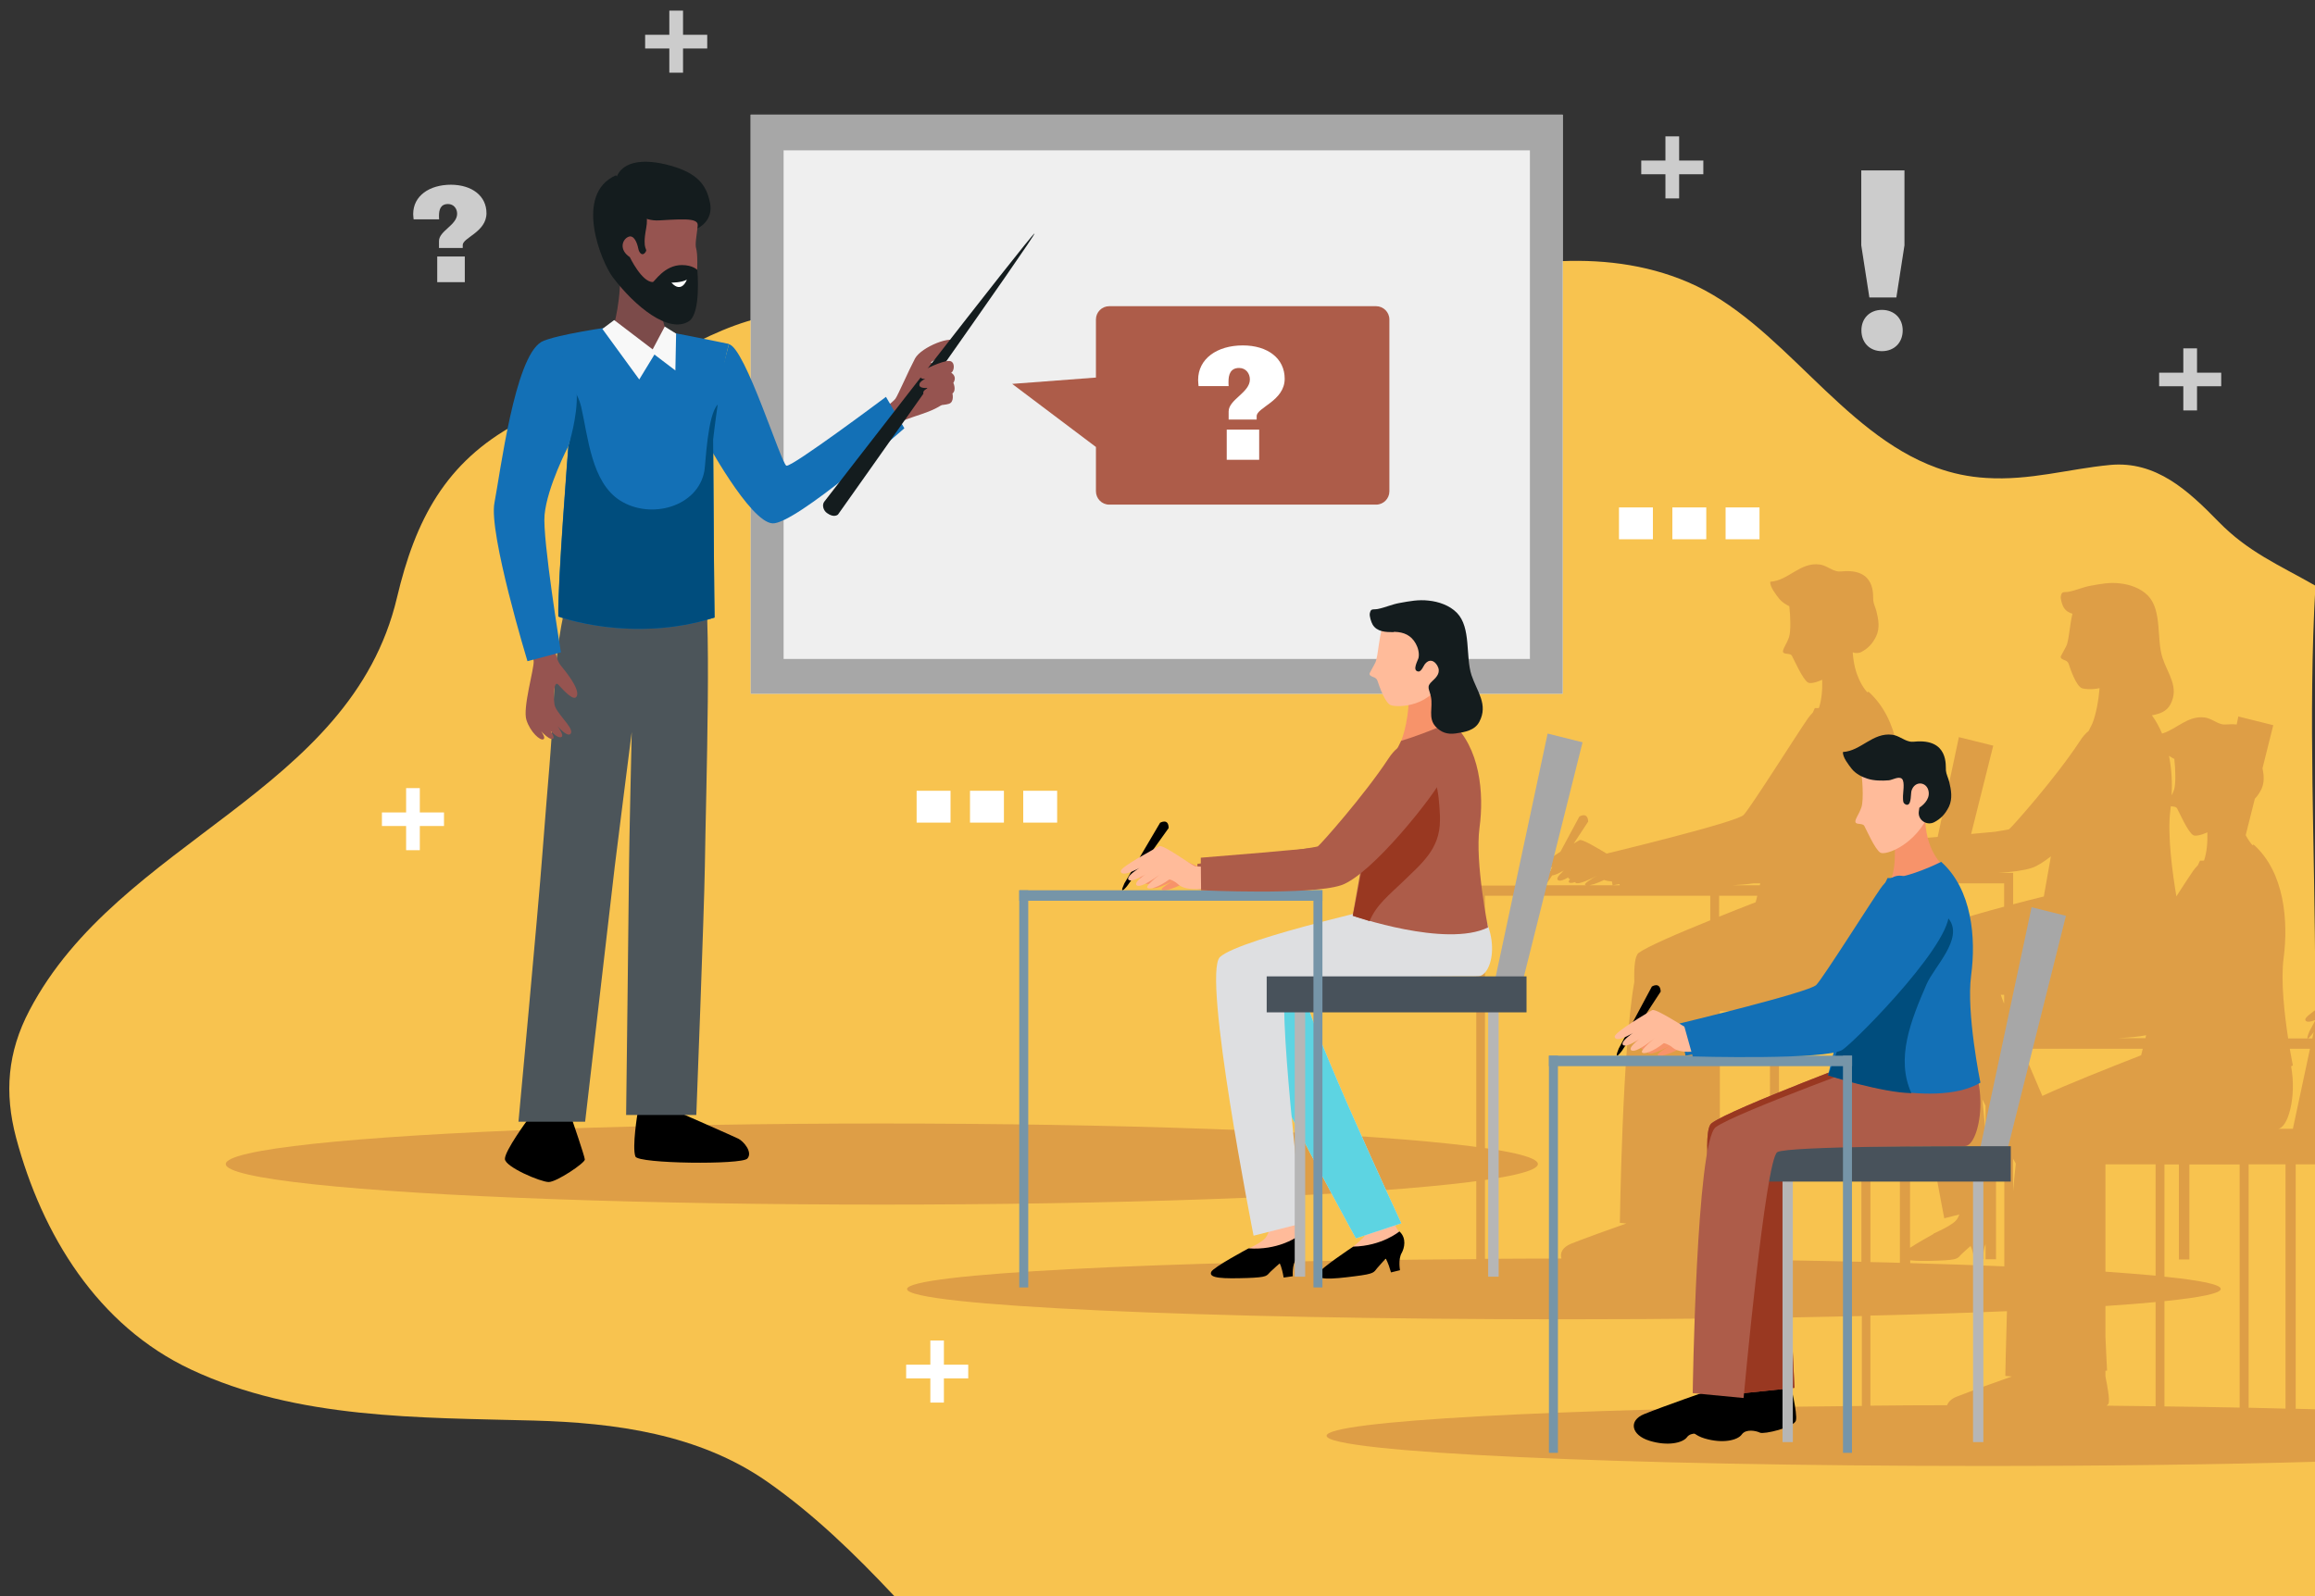 <?xml version="1.0" encoding="utf-8"?>
<!-- Generator: Adobe Illustrator 24.0.1, SVG Export Plug-In . SVG Version: 6.00 Build 0)  -->
<svg version="1.1" id="Layer_1" xmlns="http://www.w3.org/2000/svg" xmlns:xlink="http://www.w3.org/1999/xlink" x="0px" y="0px"
	 viewBox="0 0 1569.9 1082.6" style="enable-background:new 0 0 1569.9 1082.6;" xml:space="preserve">
<rect x="0" y="0" width="1569.9" height="1082.6" fill="#333333" stroke="none"/>
<style type="text/css">
	.st0{fill:#F8C34F;}
	.st1{fill:#DE9E46;}
	.st2{fill:#EFEFEF;}
	.st3{fill:#A7A7A7;}
	.st4{fill:#7C4B4A;}
	.st5{fill:#965450;}
	.st6{fill:#FFFFFF;}
	.st7{fill:#141C1E;}
	.st8{fill:#4C555A;}
	.st9{fill:#1370B6;}
	.st10{fill:#004D7D;}
	.st11{fill:#F8F8F8;}
	.st12{opacity:0.65;fill:#D6B5D2;}
	.st13{fill:#E0E0E0;}
	.st14{fill:#AD5C49;}
	.st15{fill:#F7936A;}
	.st16{fill:#FFBB9A;}
	.st17{fill:#DEDFE1;}
	.st18{fill:#5DD4E2;}
	.st19{fill:#993821;}
	.st20{fill:#B6B6B6;}
	.st21{fill:#48525B;}
	.st22{fill:#7695A8;}
	.st23{fill:#CCCCCC;}
</style>
<path class="st0" d="M1313.4,317.3c-65.5-23.7-105.6-98.9-168.7-125.9c-58.4-25-125.8-13.7-184.3,4.7
	c-57.9,18.2-107.3,59.3-167.7,68.9c-25.1,4-54.5,1.5-78-6.9c-23.4-8.3-56.7-30.3-78.3-16c0.7-0.6,4.8-4.7,6.6-6.2
	c-1.4-0.6-2.5-1.1-1.8-2.9c-0.3,0.1-6.7,0-9,0.2c-0.1-0.6-0.2-3.9-0.1-3.8c-22.8-5.2-51.5-15.2-78.3-17
	c-55.2-3.8-91.1,28.8-138.6,47.5c-22.2,8.7-44,16.2-64.9,27.5c-48.2,26.2-68.6,65.1-81.1,118C237.8,538.2,80.8,569.4,20,685.3
	c-15,28.5-17.1,56.1-9.1,86.4C28.5,837.6,66.2,899.3,129.6,929c72,33.8,154.6,32.5,232.4,34.6c55,1.5,111.9,9.1,158.2,41.4
	c31.9,22.3,59.6,49.3,86.2,77.6H1570c0-13,0-26.1,0-39.1c0-125.5,0-251.1,0-376.6c0-89.2-4.9-181.1,0.2-269.6
	c-24.9-14.2-45.6-22.8-65.7-43.4c-20.4-20.9-42.3-41.5-73.7-38.5c-28.2,2.7-54.2,10.7-83.9,8.8
	C1335,323.5,1323.9,321.1,1313.4,317.3z"/>
<ellipse class="st1" cx="598" cy="789.6" rx="444.9" ry="27.5"/>
<g>
	<g>
		<rect x="509.1" y="77.8" class="st2" width="550.6" height="392.8"/>
		<path class="st3" d="M509.1,77.8v392.8h550.6V77.8H509.1z M1037.4,447H531.4V102h506.1V447z"/>
	</g>
	<path class="st4" d="M447,194.1c-11-1.3-19.1-6.2-27-13.9c2.3,21.2-4.4,43.1-4.4,43.1s1.1,69.5,29.3,61.1
		c28.2-8.4,10.1-53.6,10.1-53.6C448.4,220.5,447.1,204.8,447,194.1z"/>
	<path class="st5" d="M433,122.5c0,0,32.3-3.4,38.2,9.6c5.9,13.1-0.9,30.5,0.9,36.5c1.9,5.9,0.9,43.1-9.6,44.1
		c-10.6,0.9-43.8-23-44.8-51C416.8,133.7,424.9,122.9,433,122.5z"/>
	<path class="st6" d="M459.5,201.3c0.2,0,0.3,0,0.5-0.1c1.1,0,2,0.1,2.9,0.1c0.3-0.8,0.6-1.6,1-2.3c0.6-1.4,1.3-2.9,1.9-4.3
		c0.9-2.7,1.7-5.5,2.5-8.2c-1.5-0.2-3-0.4-4.5-0.8c-4.1,2-8.3,4-12.4,5.9c-0.8,0.4-1.6,0.7-2.4,1.1
		C452.6,195.4,456.1,198.3,459.5,201.3z"/>
	<path class="st5" d="M594.6,281.1c0,0,10.9-8.3,12.6-10.6c1.7-2.3,9.1-19.4,13.3-27.3c4.2-7.9,26.2-16.6,28-11
		c1.8,5.6-7.4,6.8-17.2,13.5c0,0,1,1.3,2,1.4c1,0.1,16.3,20.4,5.1,27.7c-11.1,7.3-25.7,7.8-35.3,16.3
		C603.1,291.1,595.3,286.7,594.6,281.1z"/>
	<path d="M432.4,754.8c0,0-3.9,23.3-1.5,29.7c1.9,4.9,71.9,5.7,75.9,1.4c3.9-4.3-2.6-11.8-6.1-13.5c-3.4-1.7-39.2-17.4-39.2-17.4
		L432.4,754.8z"/>
	<path d="M387.9,759.3H358c0,0-15.8,21.4-15.6,26.9c0.2,5.4,24.3,15.6,29.7,15.6c5.4,0,24.7-13,24.5-15.3
		C396.4,784,387.9,759.3,387.9,759.3z"/>
	<path class="st7" d="M473,154.9c0,0,11-4.8,8.5-17.3c-2.5-12.4-8.7-20.2-27-25.3c-18.3-5.1-35.1-3.4-37.4,11.8
		c0,0,8.6,26.6,29.9,25.4C468.3,148.2,474.8,148.2,473,154.9z"/>
	<path class="st7" d="M472.9,183.1c0,0-3.1-3.3-10.4-3.3c-12-0.1-18.7,11.5-19.8,11.5c-7.5,0.1-15.6-16.9-15.6-16.9
		c-7.5-5-5.1-11.9-1.1-13.7c4-1.8,6.1,4.3,6.8,7.7c0.6,3.4,2.9,5.6,4.9,2.7c2-2.9-2.5-0.5,0.5-16.3c3-15.9-8.1-22.2-8.1-22.2
		l-12.4-13.7c-28.8,12.7-10,58.8-2.1,69.2c15,19.8,37.9,38.5,51.6,29.8C475.6,212.4,472.9,183.1,472.9,183.1z M455.3,191.7
		c0,0,6.8,0.1,10.5-2C465.8,189.7,462.3,199.5,455.3,191.7z"/>
	<path class="st8" d="M476.5,389.9l-85-1.6c0,0-12.9,21.2-15.8,82.3c-2,41.9-3.7,53.4-7.9,108.8c-2.8,37.6-16.2,181.5-16.2,181.5
		h45.2c0,0,19.1-164.3,20.1-173.2c0.3-3.2,11.5-91.1,11.5-91.1s-1.8,79.8-1.8,88.9c0,9.2-2,170.8-2,170.8h47.6
		c0,0,5.3-137.4,5.8-168.9C478.7,536.5,483.1,406.4,476.5,389.9z"/>
	<path class="st9" d="M494.3,233.5l-16.7,63.4c0,0,30.8,57.3,46.3,58.1c15.5,0.8,89.4-64.5,89.4-64.5l-12.5-21.3
		c0,0-63.9,47.9-67.5,46.7C529.8,314.8,505.3,235.6,494.3,233.5z"/>
	<path class="st9" d="M415.9,221.5c0,0-39.4,5.4-49,10.5c0,0,26.8,43,18.5,70.6c0,0-7.5,94.9-6.8,115.6c0,0,49.6,18.4,105.9,0.7
		c0,0-0.9-104.6-0.9-120.8c0,0,4.8-43.5,10.7-64.8c0,0-20.9-4.4-42.3-8.4c0,0,1.7,2.2-7.3,13.7C439.3,245.8,417.5,235.6,415.9,221.5
		z"/>
	<path class="st10" d="M483.6,298.2c0,0,1.2-10.6,3.1-23.8c-7,7.4-8.1,39.6-9,44.9c-4.3,24.5-36.4,33.4-57.2,20.2
		c-19.4-12.3-21.7-43.1-26.3-63.2c-2.5-10.7-9.3-19-17.8-26.3c6.8,15,14,36.4,9.1,52.6c0,0-7.5,94.9-6.8,115.6
		c0,0,49.6,18.4,105.9,0.7C484.4,419,483.6,314.4,483.6,298.2z"/>
	<path class="st5" d="M380.2,451.3c2.9,3.6,12.7,15.3,11.1,20.5c-1.6,5.2-9.7-4.2-12.7-7.4c-3-3.2-3.4,7.6-2.6,13.3
		c0.8,5.8,12.5,15.3,11.3,19.3c-1.2,4-8-1.6-15.3-12.3c0,0,11.5,13.3,8.9,15.1c-2.7,1.9-9.2-4.9-14.3-12.7c0,0,11.1,12.5,8.4,14
		c-2.8,1.5-10.4-7.3-13.3-11.7c0,0,9.5,10.3,6.9,12c-2.1,1.4-9-4.8-11.6-13c-2.7-8.2,5.3-34.8,4.9-39.9c-0.4-5.1-2-11.4-2-11.4
		s16.4-3.7,16.4-3.7C375.9,433.4,375.8,445.9,380.2,451.3z"/>
	<path class="st9" d="M380.4,442.5l-22.7,6c0,0-26.4-86.7-22.4-107.4c4-20.7,13.7-98.3,31.6-109c0,0,22.8,6.6,24.2,34.6
		c0.8,15.9-5.7,36-5.7,36s-14.3,27.4-16.1,46.5C367.7,365.1,380.4,442.5,380.4,442.5z"/>
	<polygon class="st11" points="450.8,221.5 442.6,237 416.5,217.1 408.5,223.1 433.5,257.4 443.8,240.5 458,251.3 458.5,226.3 	"/>
	<path class="st7" d="M558.9,340.4c0,0,140.1-181.2,142.6-182C704,157.6,568.3,349,568.3,349s-2.6,2.6-7.5-1
		C558.4,346.3,557.3,342.7,558.9,340.4z"/>
	<path class="st5" d="M641.4,253.3c0,0-9.4,3.4-14.3,3.7c-4.7,0.3-3.6-4.4-0.4-6.1c3.3-1.8,15.1-7.3,18.2-5.8
		c3.1,1.5,1.9,7.1,0.1,7.7c0,0,4.4,2.3,1.5,6.9c0,0,2.3,5-0.6,7.2c0,0,1.4,5.8-2.4,7c-3.7,1.2-13.9,1.7-15.2-0.9
		c-1.6-3.2,3.4-4.7,13.4-5.7c0,0-10.7,1.9-12.6,1.7c-2.5-0.3-9.2-5.9,12.3-8.1c0,0-17.2,4.8-17.9,0.5
		C622.6,255.9,641.4,253.3,641.4,253.3z"/>
</g>
<path class="st1" d="M1571.7,956c-4.9-0.1-9.8-0.3-14.9-0.4V789.8h15.3v-106c-4.9,3.3-9,6.5-8.8,7.8c0.2,1.8,2.6,2,7,0.2l-4.2,7.8
	c-1.5,3.6-1.6,4.8-1.1,4.8h-13.3c-2.5-16.1-5.1-39.1-3.1-54.3c3.3-25.3,0.7-58.4-20.3-77.2c0,0-0.3,0.2-0.8,0.4
	c-1.1-1.2-2.8-3.4-4.6-6.8l6.2-24.7c1.6-1.7,3.1-3.7,4.4-6.4c2.2-4.6,1.8-9.5,0.8-14.3l7.3-29.2l-23.7-5.9l-1.1,5.4
	c-2-0.2-4.2-0.2-6.8,0c-1.2,0.1-2.3,0.1-3.4-0.2c-3.9-0.9-7.3-4-11.5-4.5c-11.5-1.5-19.1,8-28.9,10.9c-1.9-4.4-4.1-8.6-6.9-12.4
	c5.1-0.9,9.9-2.5,12.5-7.3c6.2-11.7-1.6-20.5-5.3-31.6c-4.2-12.7-0.1-32.2-9.9-42.3c-5-5.1-12.4-7.6-19.2-8.3
	c-6.9-0.8-12.9,0.4-19.6,1.6c-5.2,0.9-9.8,3.1-14.9,4.1c-3.5,0.6-4.7-0.6-5.4,3.1c-0.3,1.8,1,5.9,1.9,7.4c1.4,2.4,3.5,3.7,6,4.4
	c-1.9,8-2.4,18.5-4.2,22c-1.5,2.8-2.8,5.1-3.6,6.7c-0.7,1.5,1,2.3,3,3c1,0.4,1.8,1.2,2.2,2.2c1.4,4.3,5.2,15.1,9,16.6
	c1.9,0.7,6.5,1.1,12,0c-0.6,7.6-2.3,17.8-5,24.2c-0.2,0.4-1.1,2.1-2.4,4.8c-2,1.6-4.1,3.9-6.1,7.1c-16.4,25-46.3,58.6-47.9,59.6
	c-0.3,0.2-4,0.8-9.5,1.7c-4.7,0.4-10.3,1-16.2,1.5l15-59.9l-23.3-5.8l-14.4,67.7c-11.3,0.9-21.5,1.8-26.9,2.2
	c-0.5-8.5-0.6-16.8,0.3-23.5c3.3-25.3,0.7-58.4-20.3-77.2c0,0-0.3,0.2-0.8,0.4c-2.7-2.9-8.9-11.4-9.9-27.1c1.9,0.7,4.1,0.7,6.1-0.4
	c4.1-2.2,7.2-5.2,9.8-10.5c2.6-5.4,1.6-11.4,0.2-16.9c-0.6-2.5-2-5.1-2.2-7.6c-0.3-2.6,2.3-21.9-21.5-19.5c-1.2,0.1-2.3,0.1-3.4-0.2
	c-3.9-0.9-7.3-4-11.5-4.5c-13.2-1.7-21.2,11-33.4,11.7c-0.4,3.4,3.9,8.8,6,11.5c1.8,2.2,4.3,3.9,6.9,5.1c0.8,7,1.1,17.1-0.2,21
	c-1.7,5-4.7,8.4-4,10.2c0.7,1.7,4.9,0.4,6,2.5c1.2,2.1,7.3,16.1,10.9,18.1c1.3,0.8,5,0.2,9.6-1.9c0.2,6.6-0.3,13.4-2.2,19
	c-0.1,0.1-0.2,0.1-0.3,0.2c-0.9,0-1.7,0-2.5,0c0,0-0.6,1.2-1.4,3.1c-1.2,1.2-2.3,2.5-3.3,3.9c-6.9,9.9-38.8,60.5-43.6,65.5
	c-4.7,5-92.9,26.2-92.9,26.2c-6.8-4.1-16.8-10.1-18.4-9.1c-0.5,0.3-2,1.2-3.9,2.3l9.8-14.9c-0.3-7-6-3.4-6-3.4l-12.8,23.8
	c-6.4,4.1-12.8,8.6-12.5,10.2c0.2,1.8,2.6,2,7,0.2l-4.2,7.8c-1.5,3.6-1.6,4.8-1.1,4.8h-46.3v253.4c-217.9,1.3-386,9.9-386,20.3
	c0,11.3,199.5,20.5,445.6,20.5c72.7,0,141.3-0.8,201.9-2.2v61c-206.6,1.8-363,10.1-363,20.2c0,11.3,199.5,20.5,445.6,20.5
	c82.9,0,160.3-1,226.8-2.9V956z M1455.4,702.2c-0.2,0.7-0.3,1.4-0.5,2h-18.6C1444,703.8,1450.7,703.2,1455.4,702.2z M1377.9,588.7
	c3.7-1.2,8.1-4.1,12.9-7.8c-2.2,12.5-4.2,23.8-4.8,27.2c-6.6,1.6-13.6,3.4-20.8,5.3v-21.3h-10
	C1364.7,591.5,1372.9,590.4,1377.9,588.7z M1381.5,674.9c-6,1.5-11.5,2.9-16.3,4.1v-4.1H1381.5z M1328,599.2h31.1V615
	c-13.3,3.6-26.7,7.4-37.8,11.1L1328,599.2z M1346.5,843.9v10.3h7.1v-90.4c1.9,3.6,3.7,7.2,5.6,10.6V859c-19.7-0.8-41.1-1.6-63.8-2.2
	v-1.9c4.4,0.5,11,0.5,19,0.2c13.9-0.5,12.9-1.5,15.6-4.2c2.8-2.7,6.3-5.7,6.3-5.7s1.3,1.7,2.7,9.6l6.2-0.9
	C1345.2,853.9,1344.6,848,1346.5,843.9z M1344.3,745.7c0.7,1.4,1.5,2.8,2.2,4.3v17.7C1345.8,760.7,1345,753.3,1344.3,745.7z
	 M1358.9,680.5c-0.7-2-1.4-3.9-2.1-5.7h2.3v5.6C1359,680.5,1359,680.5,1358.9,680.5z M1318.5,826.4l10.2-2.6
	c-0.5,1.4-1.2,2.9-2.3,4.1c-2,2.3-7.4,5.2-11.2,7c0,0-0.1,0-0.1,0c0,0-0.3,0.2-0.7,0.4c-1.9,0.9-3.3,1.5-3.3,1.5
	c0.1,0,0.2,0.1,0.3,0.1c-4.2,2.3-11.2,6.3-16.1,9.5v-135h3.4C1306.3,764.5,1318.5,826.4,1318.5,826.4z M1295.4,704.3V686h0.2
	c0.7,5.8,1.4,12,2.3,18.3H1295.4z M1292.2,619.6c0.4-0.2,0.8-0.4,1.2-0.6c0,0-1.7-8.3-3.4-19.7h16.8l-7.6,35.7
	c-1.5,0.9-2.7,1.7-3.6,2.5c-2.5,2.3-3,11.5-2.3,24.6H1283C1289.9,662,1296.1,640.6,1292.2,619.6z M1189,599.2h4.7
	c-0.1,0.4-0.2,0.8-0.3,1.3h-18.6C1180.1,600.2,1184.9,599.8,1189,599.2z M1050.3,597.3l2.3-3.5c2-0.1,5.1-1.7,8.1-3.5
	c-0.8,0.5-1.2,1-1.3,1.3l0,0c-2.4,2.2-4.1,4.3-2.9,5.4c1.2,1,4.1-0.1,7.1-1.9c-0.1,0.3-0.1,0.6,0.1,0.8c0.2,0.2,0.6,0.3,1,0.3
	c-0.7,1-1.1,1.8-0.8,2.2c0.5,0.7,2.1,0.7,4.4-0.1c0,0.2-0.1,0.4,0.1,0.5c2,1.6,10.8-2.8,14.6-4.8c0,0,0,0,0,0
	c-3,1.7-8.8,5.2-8.1,6.1c0.2,0.3,0.8,0.5,1.6,0.5c2.2,0,6.4-1.3,11.3-3.7c1.6,0.6,3.4,0.9,5.3,1l0.5,2.6c0,0,1.7-0.3,4.6-0.8
	l0.2,0.8h-51.2C1047.9,600.5,1050.3,597.3,1050.3,597.3z M1159.7,624.3c-22.3,9-43,18-48.5,22.1c-2.4,1.8-3.2,9.1-2.9,19.7
	c-8.2,45.3-9.8,163.4-9.8,163.4l4.4,0.4c-10.3,3.6-28.3,10.1-37.4,13.7c-5.9,2.4-7.8,6.3-6.6,10.1c-17.6,0-34.9,0.1-51.9,0.2V607.6
	h152.8V624.3z M1165.8,607.6h25.9c-0.5,1.9-0.8,3.3-1.1,4.4c-7.9,3-16.3,6.4-24.8,9.8V607.6z M1200.3,854.7
	c-11.2-0.2-22.5-0.3-34-0.4v-3.9c1.2-0.8,2-1.6,2.2-2.5c0.7-2.9-0.9-11.5-2.2-18V826l1.1-0.1c0,0-0.5-9-1.1-22.7V686h34V854.7z
	 M1262.3,855.9c-18-0.4-36.6-0.8-55.9-1.1V686h82v18.3h-26.1V855.9z M1288.4,711.4v145.2c-6.6-0.2-13.2-0.4-20-0.5V711.4H1288.4z
	 M1326.9,947.4c-3.6,1.4-5.6,3.5-6.5,5.8c-17.6,0-35,0.1-52,0.3v-61.1c33.6-0.8,64.7-1.8,92.6-3c-0.8,25.3-1.1,43.9-1.1,43.9
	l4.4,0.4C1354,937.3,1336,943.8,1326.9,947.4z M1365.2,807.9V786c0.6,1.1,1.2,2.2,1.8,3.3C1366.3,795.1,1365.8,801.4,1365.2,807.9z
	 M1371.3,711.4h81.8c-0.5,1.9-0.8,3.3-1.1,4.4c-22.5,8.8-50.5,19.9-67,27.6C1380.4,732.7,1375.7,721.8,1371.3,711.4z M1461.8,953.9
	c-10.9-0.1-22-0.3-33.2-0.4c0.7-0.6,1.3-1.2,1.4-1.8c0.7-2.9-0.9-11.5-2.2-18v-3.9l1.1-0.1c0,0-0.5-9-1.1-22.7v-21.1
	c12.7-0.9,24.2-1.7,34-2.7V953.9z M1461.8,865.3c-9.9-0.9-21.3-1.8-34-2.7v-72.8h34V865.3z M1476.4,548.4
	c1.2,2.1,7.3,16.1,10.9,18.1c1.3,0.8,5,0.2,9.6-1.9c0.2,6.6-0.3,13.4-2.2,19c-0.1,0.1-0.2,0.1-0.3,0.2c-0.9,0-1.7,0-2.5,0
	c0,0-0.6,1.2-1.4,3.1c-1.2,1.2-2.3,2.5-3.3,3.9c-2,2.9-6.3,9.4-11.3,17.2c-2.4-14.2-6.3-41.5-4.1-58.2c0.1-0.9,0.2-2,0.3-2.9
	C1473.6,547.1,1475.6,547,1476.4,548.4z M1474.5,514.8c0.8,7,1.1,17.1-0.2,21c-0.5,1.3-1,2.6-1.6,3.7c0.4-8.6,0-17.8-1.8-26.8
	C1472.1,513.5,1473.3,514.2,1474.5,514.8z M1518.8,954.8c-16.5-0.3-33.5-0.6-51-0.8v-71.4c24.5-2.5,38.2-5.3,38.2-8.3
	s-13.7-5.8-38.2-8.3v-76.1h9.8v64.4h7.1v-64.4h34.1V954.8z M1568.3,701.1l0.7-1.1l-0.9,4.4h-3
	C1565.9,704.2,1568.3,701.1,1568.3,701.1z M1549.9,955.5c-8.2-0.2-16.5-0.4-25-0.6V789.8h25V955.5z M1544.5,765.7
	c6.9,0,13.1-21.3,9.2-42.4c0.4-0.2,0.8-0.4,1.2-0.6c0,0-0.9-4.4-2.1-11.3h13.7l-11.6,54.3H1544.5z"/>
<path class="st12" d="M1159.2,854.2c-0.7,0-1.3,0-2,0c0.7-0.2,1.4-0.4,2-0.6V854.2z"/>
<path class="st13" d="M1051.5,590.5c0.1,0,0.3-0.1,0.4-0.1c0,0-0.1,0.1-0.1,0.1c-0.2,0.1-0.4,0.2-0.5,0.3
	C1051.3,590.6,1051.4,590.5,1051.5,590.5z"/>
<path class="st13" d="M1043.3,589.4c-0.1,0.1-0.2,0.1-0.3,0.2c0.2-0.1,0.3-0.2,0.5-0.3C1043.4,589.3,1043.3,589.4,1043.3,589.4z"/>
<path class="st14" d="M812,586l0.2,16.9c0,0,71.7,4.5,91.9-2.4c20.1-6.9,62.6-62.9,66.2-72.3c4.4-11.3-12.3-38.7-28.7-13.7
	c-16.4,25-46.3,58.6-47.9,59.6C892,575.2,812,586,812,586z"/>
<path class="st15" d="M827.8,593.4c0,0-7.2-2.4-8.7-2.6c-1.5-0.2-18.4-9-20.9-8.1c-2.5,1-25.6,9.9-25.6,12.2c0,2.3,5.9,1.6,18.5-4.4
	c0,0-16.4,6.4-14.3,8.7c2.1,2.3,17-5.3,17-5.3s-14.9,6.2-12.4,8.2c2.5,2.1,16.3-5.8,16.3-5.8s-10.7,5.8-9.9,7.1
	c0.9,1.3,6.9,0,14.3-3.9c0,0,1.2-0.4,4,1.4s23.2,1.4,23.2,1.4L827.8,593.4z"/>
<path d="M762.5,599.2l24.2-41.1c0,0,5.8-3.4,5.8,3.6l-28,39.1C764.6,600.8,758.1,608.8,762.5,599.2z"/>
<path class="st16" d="M820.2,587.9c0,0-8,0-9.6-0.2c-1.7-0.2-21.8-15.1-24.4-13.7c-2.5,1.4-26.5,14-26.2,17c0.3,3.1,6.7,2,19.6-6.4
	c0,0-16.9,9.1-14.3,12.1c2.7,3,17.8-7.6,17.8-7.6s-15.3,8.7-12.3,11.4c3,2.7,16.9-8.2,16.9-8.2s-10.8,8.1-9.7,9.8
	c1.1,1.7,7.6-0.2,15-5.6c0,0,3,0.6,6,3.4c6.1,5.8,24.2,2.1,24.2,2.1L820.2,587.9z"/>
<path class="st15" d="M955.2,470.6c2.5-0.5,14.5-25.9,19.7-30.8c2.5,17.3,12.9,58.5,12.9,58.5c-12.7,13.6-38.1,5.3-38.1,5.3
	C954,494.5,956,476.5,955.2,470.6z"/>
<path class="st16" d="M967.1,408.8c0,0-23.2,5.2-27.7,12c-4.4,6.8-4.4,24.4-6.9,29c-1.5,2.8-2.8,5.1-3.6,6.7c-0.7,1.5,1,2.3,3,3
	c1,0.4,1.8,1.2,2.2,2.2c1.4,4.3,5.2,15.1,9,16.6c4.8,1.9,28.4,1.2,35.5-19.4C985.8,438.4,981.9,404.4,967.1,408.8z"/>
<path class="st16" d="M861.5,830.2l16.6-2.7c0,0,0.8,15.7,2.2,19.4c0,0-18.6,8.9-37.6,1.9c0,0,12.1-5.2,15.3-8.9
	C861.2,836,861.5,830.2,861.5,830.2z"/>
<path d="M878.9,839.4c0,0-12.6,8.8-32.2,7.4c0,0-23.8,12.7-25.3,15.9c-2.1,4.5,8.3,4.7,24.5,4.2c13.9-0.5,12.9-1.5,15.6-4.2
	c2.8-2.7,6.3-5.7,6.3-5.7s1.3,1.7,2.7,9.6l6.2-0.9c0,0-0.7-7.6,2.3-11.7C881.1,851.1,883.5,844.5,878.9,839.4z"/>
<path class="st16" d="M928.4,826.1l12.5-3.4c0,0,7.3,12.3,9.5,15.5c0,0-16.2,12.8-36.3,10.1c0,0,10.7-7.8,13-12.1
	C929.3,831.9,928.4,826.1,928.4,826.1z"/>
<path d="M949,835.3c0,0-11.7,9.9-31.3,10.3c0,0-22.5,14.9-23.7,18.2c-1.7,4.6,8.7,4,24.8,1.9c13.8-1.7,12.7-2.7,15.2-5.6
	c2.5-3,5.7-6.3,5.7-6.3s1.4,1.6,3.6,9.3l6.1-1.5c0,0-1.4-7.5,1.2-11.8C952.3,846.7,954.1,839.9,949,835.3z"/>
<path class="st17" d="M986.1,597.4l-32.7,23.1c0,0-106,20.4-119.5,30.5c-13.5,10.1,85.6,189,85.6,189l30.8-10.2
	c0,0-74-158.4-67.3-165.1c6.7-6.7,115.8-16.7,122.6-18.7C1012.5,643.9,1002.9,619.7,986.1,597.4z"/>
<path class="st18" d="M986.1,597.4l-32.7,23.1c0,0-106,20.4-119.5,30.5c-13.5,10.1,85.6,189,85.6,189l30.8-10.2
	c0,0-74-158.4-67.3-165.1c6.7-6.7,115.8-16.7,122.6-18.7C1012.5,643.9,1002.9,619.7,986.1,597.4z"/>
<path class="st17" d="M996.2,607.9l-42.7,3.6c0,0-112.4,24.8-126.2,37.7c-12.3,11.5,22.8,189,22.8,189l33.5-8.5
	c0,0-18.9-158.5-10.7-163.3c7.1-4.1,122-4.1,129.2-4.1C1012.4,662.3,1019.7,631.7,996.2,607.9z"/>
<g>
	<path class="st14" d="M984.1,489.6c0,0-17.5,8-33.9,12.9c0,0-19.9,39.3-21.3,50.3c-1.3,11-11.6,68.3-11.6,68.3s63.3,22,91.8,8
		c0,0-8.9-44.2-5.8-67.5C1006.5,538.3,1003.8,506.9,984.1,489.6z"/>
	<path class="st19" d="M976.5,556.6c-0.1,19.7-12.7,29.3-25.8,42.1c-7.7,7.5-17.5,15.1-21.9,26.1c-7-2.1-11.4-3.6-11.4-3.6
		s6.2-29.5,9.2-51c13.1-5.8,20-18.3,24.7-31.6c2.7-7.7,4.2-12.7,9-18.4c14.5,0.4,15.3,17.3,16.2,33.1
		C976.5,554.3,976.5,555.5,976.5,556.6z"/>
</g>
<g>
	<polygon class="st3" points="1073.2,503.5 1030.4,674.5 1012.7,670 1049.5,497.6 	"/>
	<g>
		<rect x="878" y="679.4" class="st20" width="7.1" height="186.6"/>
		<rect x="1009.2" y="679.4" class="st20" width="7.1" height="186.6"/>
	</g>
	<rect x="859" y="662.3" class="st21" width="176.2" height="24.4"/>
</g>
<path class="st7" d="M945.9,428.6c6,0.2,11,2.2,14.2,8c1.5,2.7,2.5,6.3,1.9,9.5c-0.3,1.7-4.7,8.8-0.2,9.4c2.1,0.3,3.6-4.1,4.7-5.3
	c2.8-3.3,6.1-2.3,8.2,1.3c2.5,4.4-0.1,7.5-3.3,10.4c-4.5,4.1-2.1,5.2-1,10.9c1.4,7.1-2.1,14.3,3.1,20c3.8,4.1,8.1,5.5,13.7,4.7
	c6.2-0.9,12.9-2,16-7.9c6.2-11.7-1.6-20.5-5.3-31.6c-4.2-12.7-0.1-32.2-9.9-42.3c-5-5.1-12.4-7.6-19.2-8.3
	c-6.9-0.8-12.9,0.4-19.6,1.6c-5.2,0.9-9.8,3.1-14.9,4.1c-3.5,0.6-4.7-0.6-5.4,3.1c-0.3,1.8,1,5.9,1.9,7.4c2.9,5,8.9,5.2,14,5.2
	C945.2,428.6,945.6,428.6,945.9,428.6z"/>
<g>
	<rect x="890.7" y="603.9" class="st22" width="6.1" height="269.4"/>
	<rect x="691.2" y="603.9" class="st22" width="6.1" height="269.4"/>
	<rect x="691.2" y="603.9" class="st22" width="205.6" height="7.1"/>
</g>
<path class="st14" d="M814.3,581.8l0.2,22.1c0,0,74.1,3.5,94.9-3.4c20.8-6.9,64.7-62.9,68.4-72.3c4.5-11.3-12.7-38.7-29.7-13.7
	c-17,25-47.8,58.6-49.5,59.6C897,575.2,814.3,581.8,814.3,581.8z"/>
<path d="M1189.7,940.2c0,0-24.4,12-37.5,17.4c-10.9,4.5-8.6,14.4,3.7,18.1c12.3,3.7,22.5,1.3,25.3-2.7c2.8-3.9,9.7-2.5,12.3-1.2
	c2.6,1.3,23.2-3.5,24.4-8.3c1.2-4.8-4-25.8-4-25.8L1189.7,940.2z"/>
<path class="st14" d="M1316.9,713.6l-41.5,0.5c0,0-101.4,37.8-114.7,47.8c-13.2,9.9,21.8,183.1,21.8,183.1l34.4-3.6
	c0,0-8.1-155-1.5-161.6c6.6-6.6,114-16.4,120.8-18.5C1342.8,759.4,1333.4,735.7,1316.9,713.6z"/>
<path class="st19" d="M1316.9,713.6l-41.5,0.5c0,0-101.4,37.8-114.7,47.8c-13.2,9.9,21.8,183.1,21.8,183.1l34.4-3.6
	c0,0-8.1-155-1.5-161.6c6.6-6.6,114-16.4,120.8-18.5C1342.8,759.4,1333.4,735.7,1316.9,713.6z"/>
<g>
	<polygon class="st3" points="1401,621.2 1358.9,789.6 1341.5,785.2 1377.7,615.4 	"/>
	<g>
		<rect x="1208.8" y="794.5" class="st20" width="7" height="183.7"/>
		<rect x="1338" y="794.5" class="st20" width="7" height="183.7"/>
	</g>
	<rect x="1190.1" y="777.5" class="st21" width="173.5" height="24"/>
</g>
<path class="st15" d="M1305.8,547.2l-23.8,5.1c0,0,6.8,29.3,0,45.4c0,0,13,5.1,34.8-11.5C1316.9,586.2,1303.4,574.9,1305.8,547.2z"
	/>
<path class="st16" d="M1309.7,513.3c0,0-26.5-10-33.6-6.3c-7.1,3.6-15.7,9-14.4,14.4c1.3,5.4,2.3,21.2,0.6,26.2
	c-1.7,5-4.7,8.4-4,10.2c0.7,1.7,4.9,0.4,6,2.5c1.2,2.1,7.3,16.1,10.9,18.1s24.1-5.2,33.6-27.5
	C1318.5,528.5,1315.6,517.1,1309.7,513.3z"/>
<path d="M1160,942.8c0,0-31.9,11.1-45,16.4c-10.9,4.4-8.8,14.3,3.6,18.1c12.3,3.8,22.5,1.5,25.4-2.4c2.8-3.9,9.7-2.4,12.4-1.1
	c2.6,1.3,23.3-3.3,24.5-8s-1.7-18.7-1.7-18.7L1160,942.8z"/>
<path class="st7" d="M1321.8,530.2c-0.6-2.5-2-5.1-2.2-7.6c-0.3-2.6,2.3-21.9-21.5-19.5c-1.2,0.1-2.3,0.1-3.4-0.2
	c-3.9-0.9-7.3-4-11.5-4.5c-13.2-1.7-21.2,11-33.4,11.7c-0.4,3.4,3.9,8.8,6,11.5c2.6,3.2,6.7,5.4,10.6,6.6c4.2,1.4,9.9,1.5,14.5,1.1
	c2.4-0.2,6.8-3,8.9-1c2.2,2.1,0.5,10.1,0.7,12.9c0.1,2-0.2,3.7,2.1,4.6c0.2,0.1,0.4,0.1,0.6,0.1c0.2,0,0.4,0,0.6-0.1
	c2.4-0.7,1.9-7.5,2.5-9.5c2.2-7,10.6-6.1,11.6,0.7c0.9,5.8-4.7,9.8-6.3,10.9c-0.2,1-0.3,1.9-0.4,2.8c-0.6,5.7,5.6,9.7,10.7,6.9
	c4.1-2.2,7.2-5.2,9.8-10.5C1324.2,541.7,1323.2,535.7,1321.8,530.2z"/>
<path class="st14" d="M1328.3,707.5l-46.3,9.2c0,0-105.2,38-118.5,47.9c-13.2,9.9-15.6,180.4-15.6,180.4l34.5,3.3
	c0,0,14.8-162.1,22.9-166.8c7-4.1,120.2-4.1,127.2-4.1C1342.8,777.5,1351.5,730.9,1328.3,707.5z"/>
<path class="st9" d="M1138.8,694.3l4.2,21.8c0,0,89.9-15.5,99.6-22.7s67.7-70,59.2-87.5c-8.5-17.5-19.6-13.2-26.5-3.3
	c-6.9,9.9-38.8,60.5-43.6,65.5C1227,673.1,1138.8,694.3,1138.8,694.3z"/>
<g>
	<path class="st9" d="M1316.4,584.6c0,0-23.2,11.8-36.4,11c0,0-21.3,44.7-22.7,56.6c-1.4,12-17.6,77.1-17.6,77.1
		s70.6,24.4,103.3,5.1c0,0-9.7-47.4-6.3-72.7C1340.1,636.4,1337.4,603.4,1316.4,584.6z"/>
	<path class="st10" d="M1306.5,667.6c5.1-11.8,25.3-30.9,15.1-44.2c-8.1-10.7-14-11.4-22.9-1.2c-8.4,9.6-16,19.8-25.6,28.3
		c-5,4.4-10.6,8-16.1,11.8c0,24.6-17.3,67.2-17.3,67.2s36.5,11.7,56.5,12C1285.5,718,1295.7,692.5,1306.5,667.6z"/>
</g>
<path class="st15" d="M1164.2,699.8c0,0-7.2,3.4-8.7,3.2c-1.5-0.2-18.4-9-20.9-8.1c-2.5,1-25.6,9.9-25.6,12.2
	c0,2.3,5.9,1.6,18.5-4.4c0,0-16.4,6.4-14.3,8.7c2.1,2.3,17-5.3,17-5.3s-14.9,6.2-12.4,8.2c2.5,2.1,16.3-5.8,16.3-5.8
	s-10.7,5.8-9.9,7.1c0.9,1.3,6.9,0,14.3-3.9c0,0,1.2-0.4,4,1.4c2.8,1.8,23.2-4.5,23.2-4.5L1164.2,699.8z"/>
<path d="M1097.7,711.3l22.5-42.1c0,0,5.6-3.6,6,3.4l-26.3,40.2C1099.9,712.8,1093.7,721.1,1097.7,711.3z"/>
<path class="st16" d="M1154.9,697.7c0,0-7.9,0.4-9.6,0.2c-1.7-0.1-22.4-14.2-24.9-12.7c-2.5,1.5-25.9,15-25.4,18.1
	c0.4,3.1,6.8,1.8,19.3-7.2c0,0-16.5,9.8-13.7,12.7c2.8,2.9,17.4-8.3,17.4-8.3s-14.9,9.3-11.8,11.9c3.2,2.6,16.6-8.8,16.6-8.8
	s-10.5,8.6-9.3,10.2c1.2,1.7,7.6-0.5,14.8-6.2c0,0,3.1,0.5,6.1,3.1c6.3,5.5,24.3,1.1,24.3,1.1L1154.9,697.7z"/>
<g>
	<rect x="1249.8" y="716.1" class="st22" width="6.1" height="269.4"/>
	<rect x="1050.4" y="716.1" class="st22" width="6.1" height="269.4"/>
	<rect x="1050.4" y="716.1" class="st22" width="205.6" height="7.1"/>
</g>
<path class="st9" d="M1141.7,694.4l6.2,22.2c0,0,91.5,2.6,101.7-4.6c10.2-7.2,80.2-78.3,71.3-95.8c-8.9-17.5-20.6-13.2-27.8-3.3
	c-6.7,9.2-50.9,60.3-56.1,65.6C1232,683.5,1141.7,694.4,1141.7,694.4z"/>
<polygon class="st23" points="479.6,23.6 463.2,23.6 463.2,7.2 453.9,7.2 453.9,23.6 437.5,23.6 437.5,32.9 453.9,32.9 453.9,49.3 
	463.2,49.3 463.2,32.9 479.6,32.9 "/>
<polygon class="st23" points="1155.1,108.9 1138.7,108.9 1138.7,92.5 1129.4,92.5 1129.4,108.9 1113,108.9 1113,118.2 1129.4,118.2 
	1129.4,134.6 1138.7,134.6 1138.7,118.2 1155.1,118.2 "/>
<polygon class="st23" points="1506.3,252.8 1489.9,252.8 1489.9,236.3 1480.6,236.3 1480.6,252.8 1464.2,252.8 1464.2,262 
	1480.6,262 1480.6,278.4 1489.9,278.4 1489.9,262 1506.3,262 "/>
<polygon class="st6" points="656.6,925.7 640.1,925.7 640.1,909.3 630.9,909.3 630.9,925.7 614.5,925.7 614.5,935 630.9,935 
	630.9,951.4 640.1,951.4 640.1,935 656.6,935 "/>
<polygon class="st6" points="301.1,551.1 284.7,551.1 284.7,534.6 275.4,534.6 275.4,551.1 259,551.1 259,560.3 275.4,560.3 
	275.4,576.7 284.7,576.7 284.7,560.3 301.1,560.3 "/>
<g>
	<path class="st23" d="M329.9,144.6c0,12.8-16.1,16.6-16.1,21.6v2h-16.1v-4.7c0-6.9,12.3-10.8,12.3-18.5c0-3.5-2.3-6.6-6.2-6.6
		c-5.1,0-6.1,4-6.1,7.9c0,0.8,0,1.7,0.1,2.5h-17.3c-0.1-1.2-0.3-2.4-0.3-3.6c0-12.3,10.9-19.9,25.7-19.9
		C320.2,125.4,329.9,133,329.9,144.6z M315.2,191.4h-18.7V174h18.7V191.4z"/>
</g>
<g>
	<path class="st23" d="M1291.5,115.6v50.8l-5.5,35.4h-18.3l-5.5-35.4v-50.8H1291.5z M1290.3,224.1c0,8.3-5.7,14.1-14.1,14.1
		c-8.2,0-13.9-5.7-13.9-14.1c0-8.2,5.7-13.9,13.9-13.9C1284.5,210.2,1290.3,215.9,1290.3,224.1z"/>
</g>
<g>
	<path class="st6" d="M1120.9,365.8h-23v-21.6h23V365.8z"/>
	<path class="st6" d="M1157.1,365.8h-23v-21.6h23V365.8z"/>
	<path class="st6" d="M1193.2,365.8h-23v-21.6h23V365.8z"/>
</g>
<g>
	<path class="st6" d="M644.6,558h-23v-21.6h23V558z"/>
	<path class="st6" d="M680.8,558h-23v-21.6h23V558z"/>
	<path class="st6" d="M716.9,558h-23v-21.6h23V558z"/>
</g>
<g>
	<g>
		<g>
			<path class="st14" d="M752.2,342.3h181c5,0,9-4.1,9-9V216.7c0-5-4.1-9-9-9h-181c-5,0-9,4.1-9,9v39.4l-56.8,4.3l56.8,42.8v30
				C743.2,338.2,747.2,342.3,752.2,342.3z"/>
		</g>
	</g>
	<g>
		<g>
			<path class="st6" d="M871.2,256.9c0,15.1-19,19.5-19,25.4v2.3h-19v-5.5c0-8.1,14.4-12.8,14.4-21.7c0-4.1-2.7-7.8-7.3-7.8
				c-6,0-7.2,4.7-7.2,9.3c0,1,0,2,0.1,3h-20.4c-0.1-1.4-0.3-2.8-0.3-4.2c0-14.4,12.9-23.4,30.3-23.4
				C859.8,234.3,871.2,243.2,871.2,256.9z M853.9,311.9h-22v-20.5h22V311.9z"/>
		</g>
	</g>
</g>
</svg>
